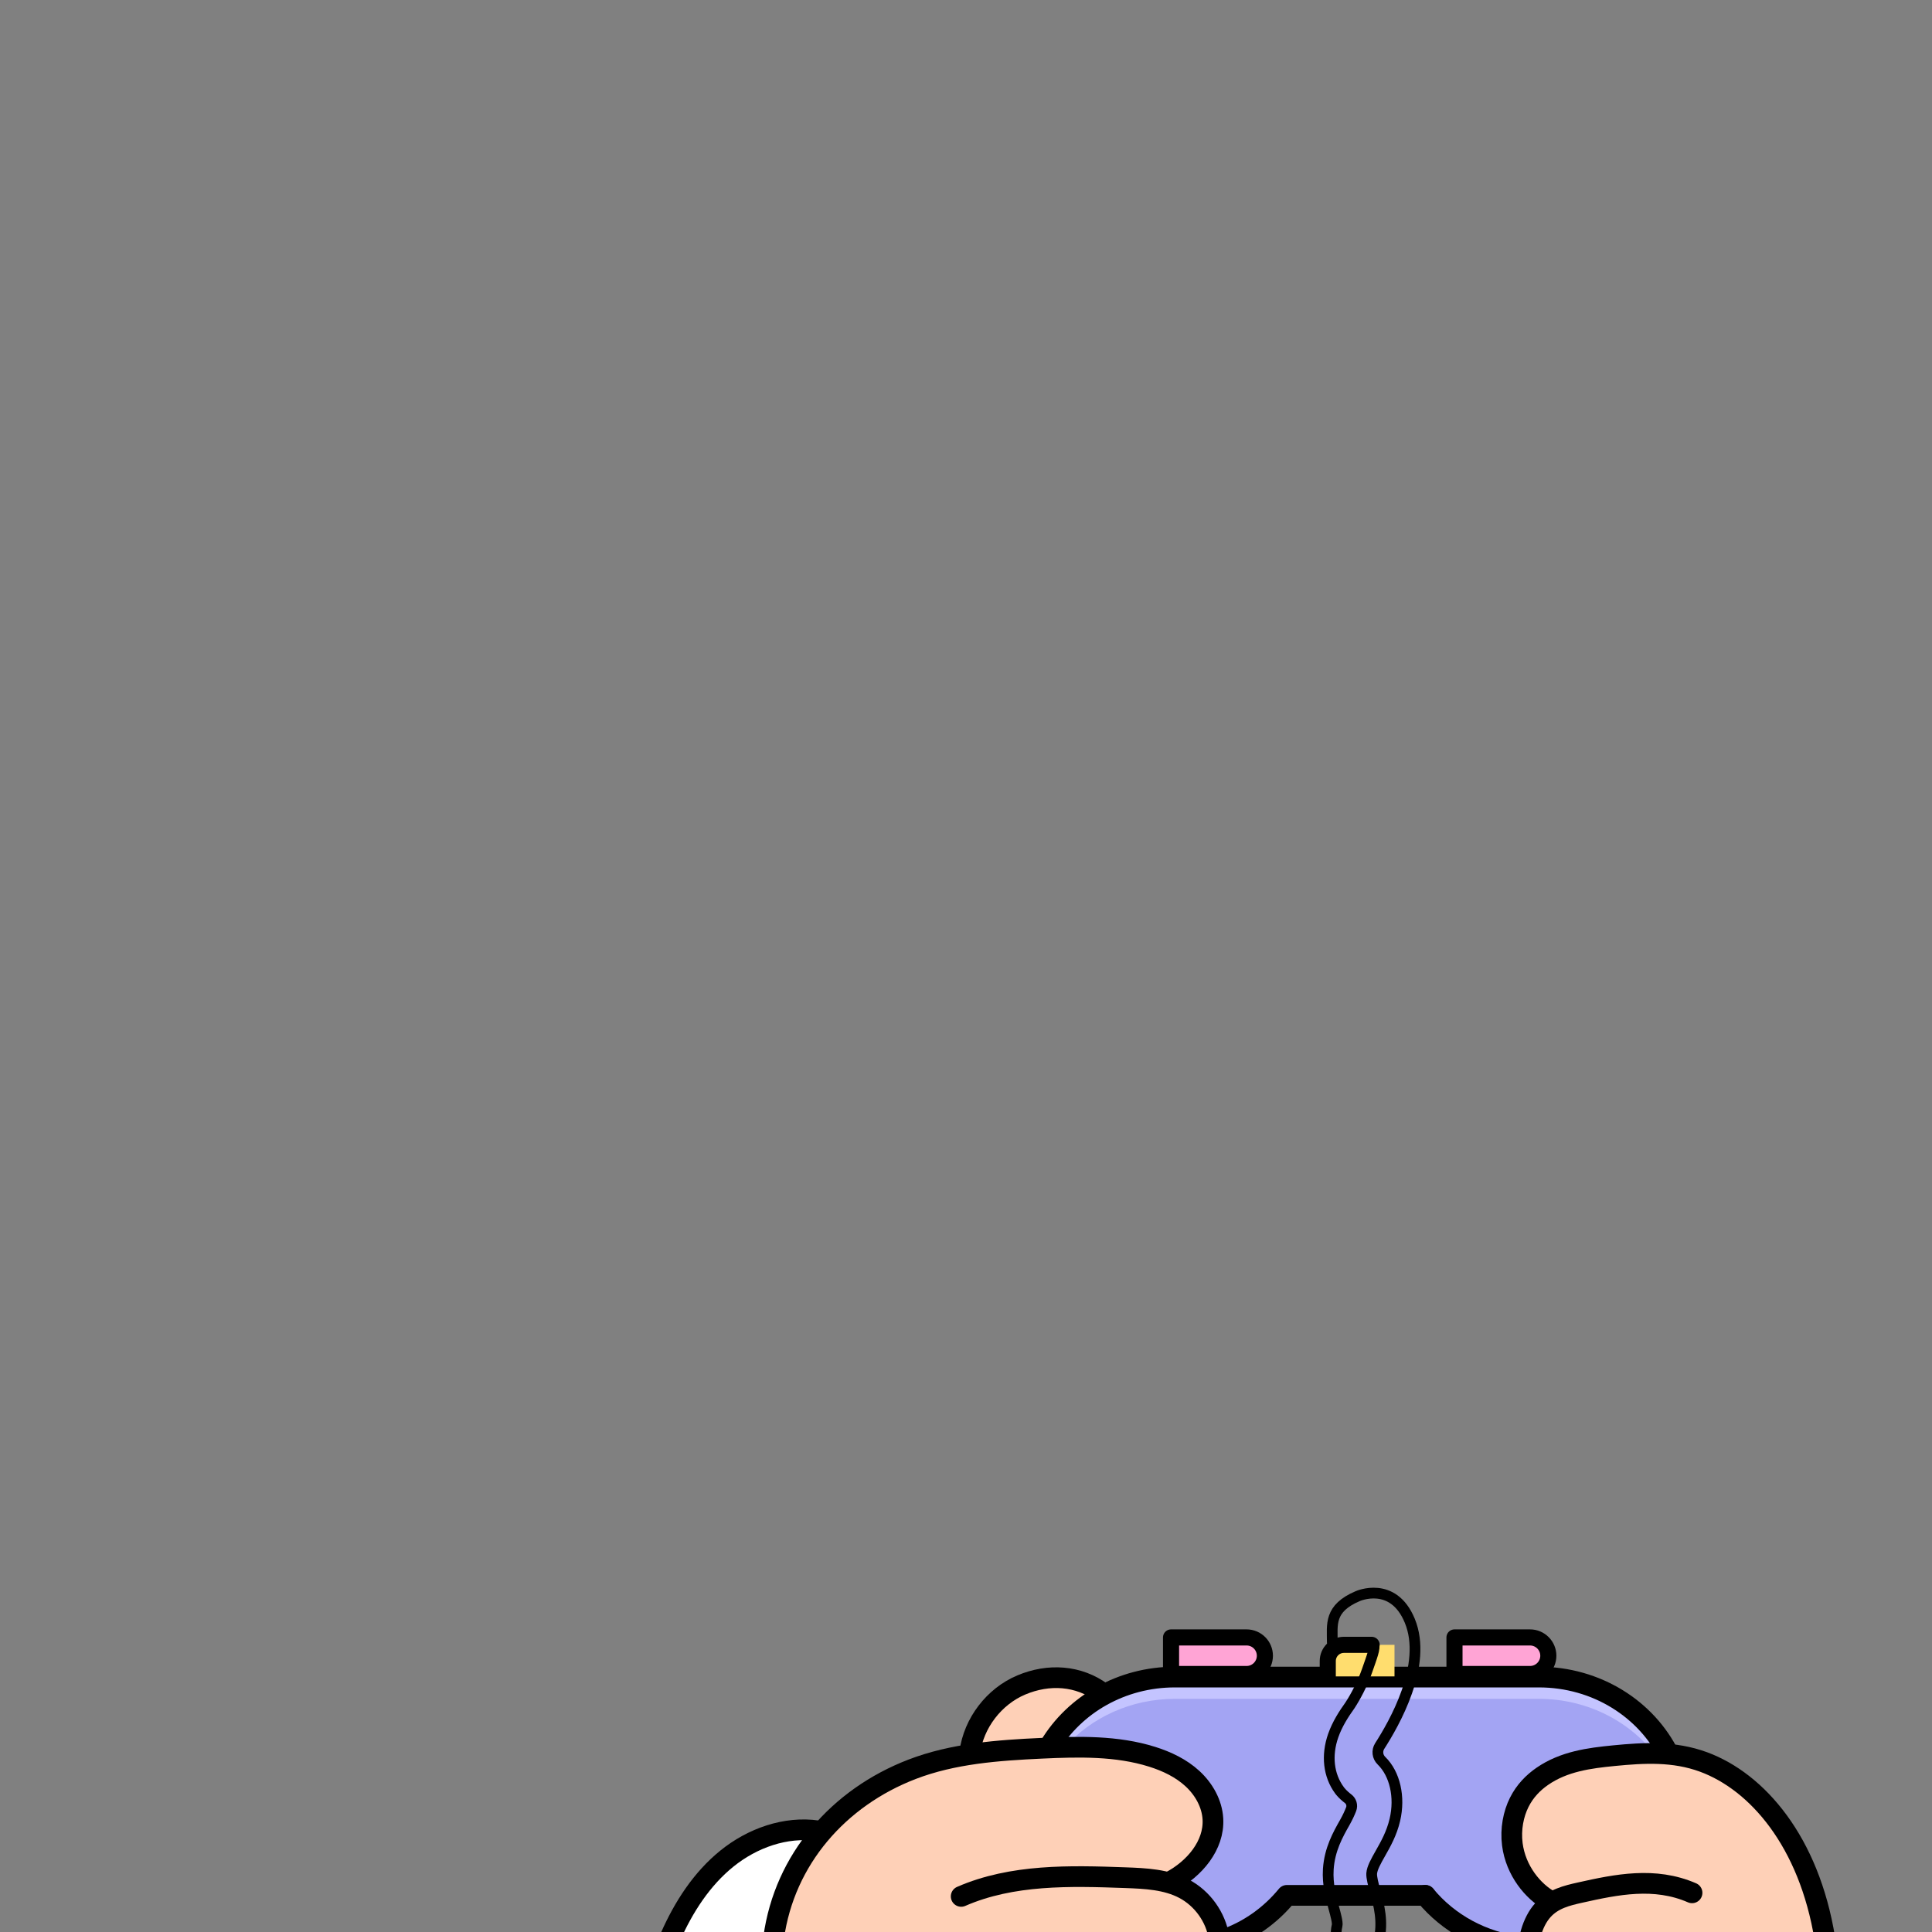<?xml version="1.0" encoding="UTF-8"?>
<svg xmlns="http://www.w3.org/2000/svg" width="1800" height="1800" viewBox="0 0 1800 1800">
  <rect x="0" y="0" width="1800" height="1800" fill="#808080" stroke="none"/>
  <g id="Pad_fill">
    <path d="M1327.94,1765.86h-127.52s-1.44,0-1.44,0c-24.48,29.87-61.19,48.82-104.35,48.82-73.94,0-133.88-56.46-133.88-126.1,0-69.64,59.94-126.1,133.88-126.1h339.1c73.94,0,133.88,56.46,133.88,126.1,0,69.64-59.94,126.1-133.88,126.1-43.02,0-81.3-19.11-105.79-48.82" fill="#a3a4f3"/>
  </g>
  <g id="Skin_fill">
    <g id="Skin_fill-2" data-name="Skin_fill">
      <path d="M1697.22,1806.36c-11.83-44.88-35.61-106.76-64.33-132.16-28.72-25.4-61.44-37.95-93.2-40.24-31.76-2.29-62.68,5.32-91.99,17.74-8.59,3.64-17.17,7.77-24.4,14.91-7.23,7.14-13.06,17.66-14.58,30.65-1.73,14.75,2.35,31.13,9.03,44.29,6.67,13.16,15.72,23.53,24.28,33.96-12.86,10.13-20.68,29.74-18.53,52.33" fill="#fed0b7"/>
      <path d="M722.25,1806.43c6.34-46.21,32.62-88.55,68.51-118.35s80.81-47.58,126.85-55.08c46.04-7.5,93.26-5.1,139.31,2.31,13.5,2.17,27.1,4.83,39.45,10.68,12.36,5.85,23.5,15.27,28.92,27.82,6.15,14.27,4.19,31.09-2.36,45.18-6.56,14.09-17.29,25.8-27.28,37.5,21.36,7.87,37.64,25.92,40.04,48.55" fill="#fed0b7"/>
      <path d="M903.5,1632.78c3.62-27.37,22.56-52.2,48.01-62.93s56.44-6.95,78.57,9.57l-57.55,49.02" fill="#fed0b7"/>
    </g>
  </g>
  <g id="Sleeve_fill">
    <path id="Sleeve_fill-2" data-name="Sleeve_fill" d="M626.68,1800c15.29-24.65,31.57-49.05,53.72-67.78,22.15-18.73,51.35-31.03,80.06-26.84-20.57,28.26-33.17,60.13-38.84,94.62" fill="#fff"/>
  </g>
  <g id="Outline">
    <path d="M992.35,1627.52c24.56-27.36,61.26-44.74,102.28-44.74h339.1c46.09,0,86.73,21.94,110.81,55.33,12.42,17.22,7.7-21.01,9.78.87.36-3.76,3.09,5.09,3.09,1.24,0-19.95,5.28,7.04-3.48-9.73-21.81-41.77-67.44-70.52-120.2-70.52h-339.1c-50.53,0-94.52,26.37-117.31,65.29" fill="#c4c4ff"/>
    <path d="M1417.84,1813.8c-36.48-4.06-68.47-21.94-89.9-47.94" fill="none" stroke="#000" stroke-linecap="round" stroke-linejoin="round" stroke-width="19.29"/>
    <path d="M978.06,1626.53c22.99-38.24,66.58-64.05,116.57-64.05h339.1c53.84,0,100.25,29.93,121.51,73.1" fill="none" stroke="#000" stroke-linejoin="round" stroke-width="19.29"/>
    <path d="M1327.94,1765.86h-127.52s-1.44,0-1.44,0c-15.3,18.67-35.38,33.07-58.82,41.25-14.07,4.91-29.34,7.57-45.53,7.57" fill="none" stroke="#000" stroke-linecap="round" stroke-linejoin="round" stroke-width="19.29"/>
    <g>
      <path d="M1091.03,1525.56h70.39c9.4,0,17.04,7.63,17.04,17.04h0c0,9.4-7.63,17.04-17.04,17.04h-70.39v-34.07h0Z" fill="#ffa4d5" stroke="#000" stroke-linecap="round" stroke-linejoin="round" stroke-width="15"/>
      <path d="M1355.11,1525.56h70.39c9.4,0,17.04,7.63,17.04,17.04h0c0,9.4-7.63,17.04-17.04,17.04h-70.39v-34.07h0Z" fill="#ffa4d5" stroke="#000" stroke-linecap="round" stroke-linejoin="round" stroke-width="15"/>
      <rect x="1237.05" y="1532.45" width="62.18" height="29.42" fill="#ffdd6e"/>
    </g>
    <path d="M1237.05,1561.87v-14.35c0-8.32,6.75-15.07,15.07-15.07h25.8" fill="none" stroke="#000" stroke-linecap="round" stroke-linejoin="round" stroke-width="15"/>
    <path d="M1241.28,1529.95c0-16.33-3.28-31.37,23.65-42.85,0,0,32.92-14.79,48.5,22.85,17.08,41.27-14.77,96.16-27.98,116.77-2.78,4.34-2.12,10.03,1.57,13.62l.07.07c12.55,12.24,17.46,33.84,12.5,55.03-2.96,12.69-8.56,22.58-13.51,31.31-4.16,7.34-7.75,13.69-8.11,18.78-.21,3.81,1.53,10.18,3.21,16.34,3.48,12.73,7.81,28.58,3.39,46.6-2.65,10.81-10.69,17.78-19.4,17.78-1.94,0-3.92-.35-5.87-1.08-10.72-3.99-16.78-17.95-13.54-31.16.67-2.73-1.37-10.18-3-16.17-2.7-9.89-6.06-22.2-5.22-36.1,0-.04,0-.09,0-.13,1.21-18.63,9.02-32.41,15.29-43.49,2.78-4.9,4.72-9.25,6-12.56,1.37-3.55.14-7.53-2.9-9.81-2.16-1.62-4.75-3.85-7.13-6.71-.3-.36-.59-.73-.86-1.1-10.19-13.83-12.3-32.4-5.8-50.93,3.83-10.92,10-20.35,15.59-28.17,5-7.65,11.77-20.15,16.11-32.77,3.81-11.08,8.12-21.82,5.69-23.62" fill="none" stroke="#000" stroke-linecap="round" stroke-linejoin="round" stroke-width="10"/>
    <path d="M903.5,1632.78c3.62-27.37,22.56-52.2,48.01-62.93s53.35-9.12,75.48,7.4" fill="none" stroke="#000" stroke-linecap="round" stroke-linejoin="round" stroke-width="19.29"/>
    <g>
      <path d="M624.66,1804.47c12.24-27.7,29.1-53.95,52.68-72.95,23.58-19,54.48-30.13,84.45-25.8" fill="none" stroke="#000" stroke-linecap="round" stroke-linejoin="round" stroke-width="19.29"/>
      <path d="M720.86,1805.04c10.07-72.67,60.39-130.29,128.87-156.62,38.27-14.72,79.91-17.71,120.87-19.61,34.53-1.6,69.87-2.44,102.84,7.93,13.72,4.31,27.03,10.66,37.6,20.41,10.57,9.75,18.19,23.18,19,37.54,1.38,24.63-17.33,46.53-39.14,58.05" fill="none" stroke="#000" stroke-linecap="round" stroke-linejoin="round" stroke-width="19.29"/>
      <path d="M895.51,1766.83c47.47-20.71,101.24-19.32,152.99-17.43,18.74.68,38.21,1.57,54.78,10.36,17,9.01,29.36,26.28,32.41,45.28" fill="none" stroke="#000" stroke-linecap="round" stroke-linejoin="round" stroke-width="19.29"/>
    </g>
    <g>
      <path d="M1700.19,1806.43c-14.75-91.04-63.2-146.43-112.95-164.81-27.8-10.27-55.91-8.59-83.38-5.92-23.16,2.25-46.73,5.35-66.88,19.23-8.38,5.78-16.16,13.52-21.56,24.3-5.4,10.79-8.23,24.88-6.4,39.13,3.15,24.44,19.17,43.96,35.53,52.9" fill="none" stroke="#000" stroke-linecap="round" stroke-linejoin="round" stroke-width="19.29"/>
      <path d="M1576.44,1763.5c-34.89-15.15-70.31-7.81-104.32-.21-12.31,2.75-25.08,5.79-34.61,16.3-9.78,10.78-15.12,29.18-14.01,48.26" fill="none" stroke="#000" stroke-linecap="round" stroke-linejoin="round" stroke-width="19.29"/>
    </g>
  </g>
</svg>